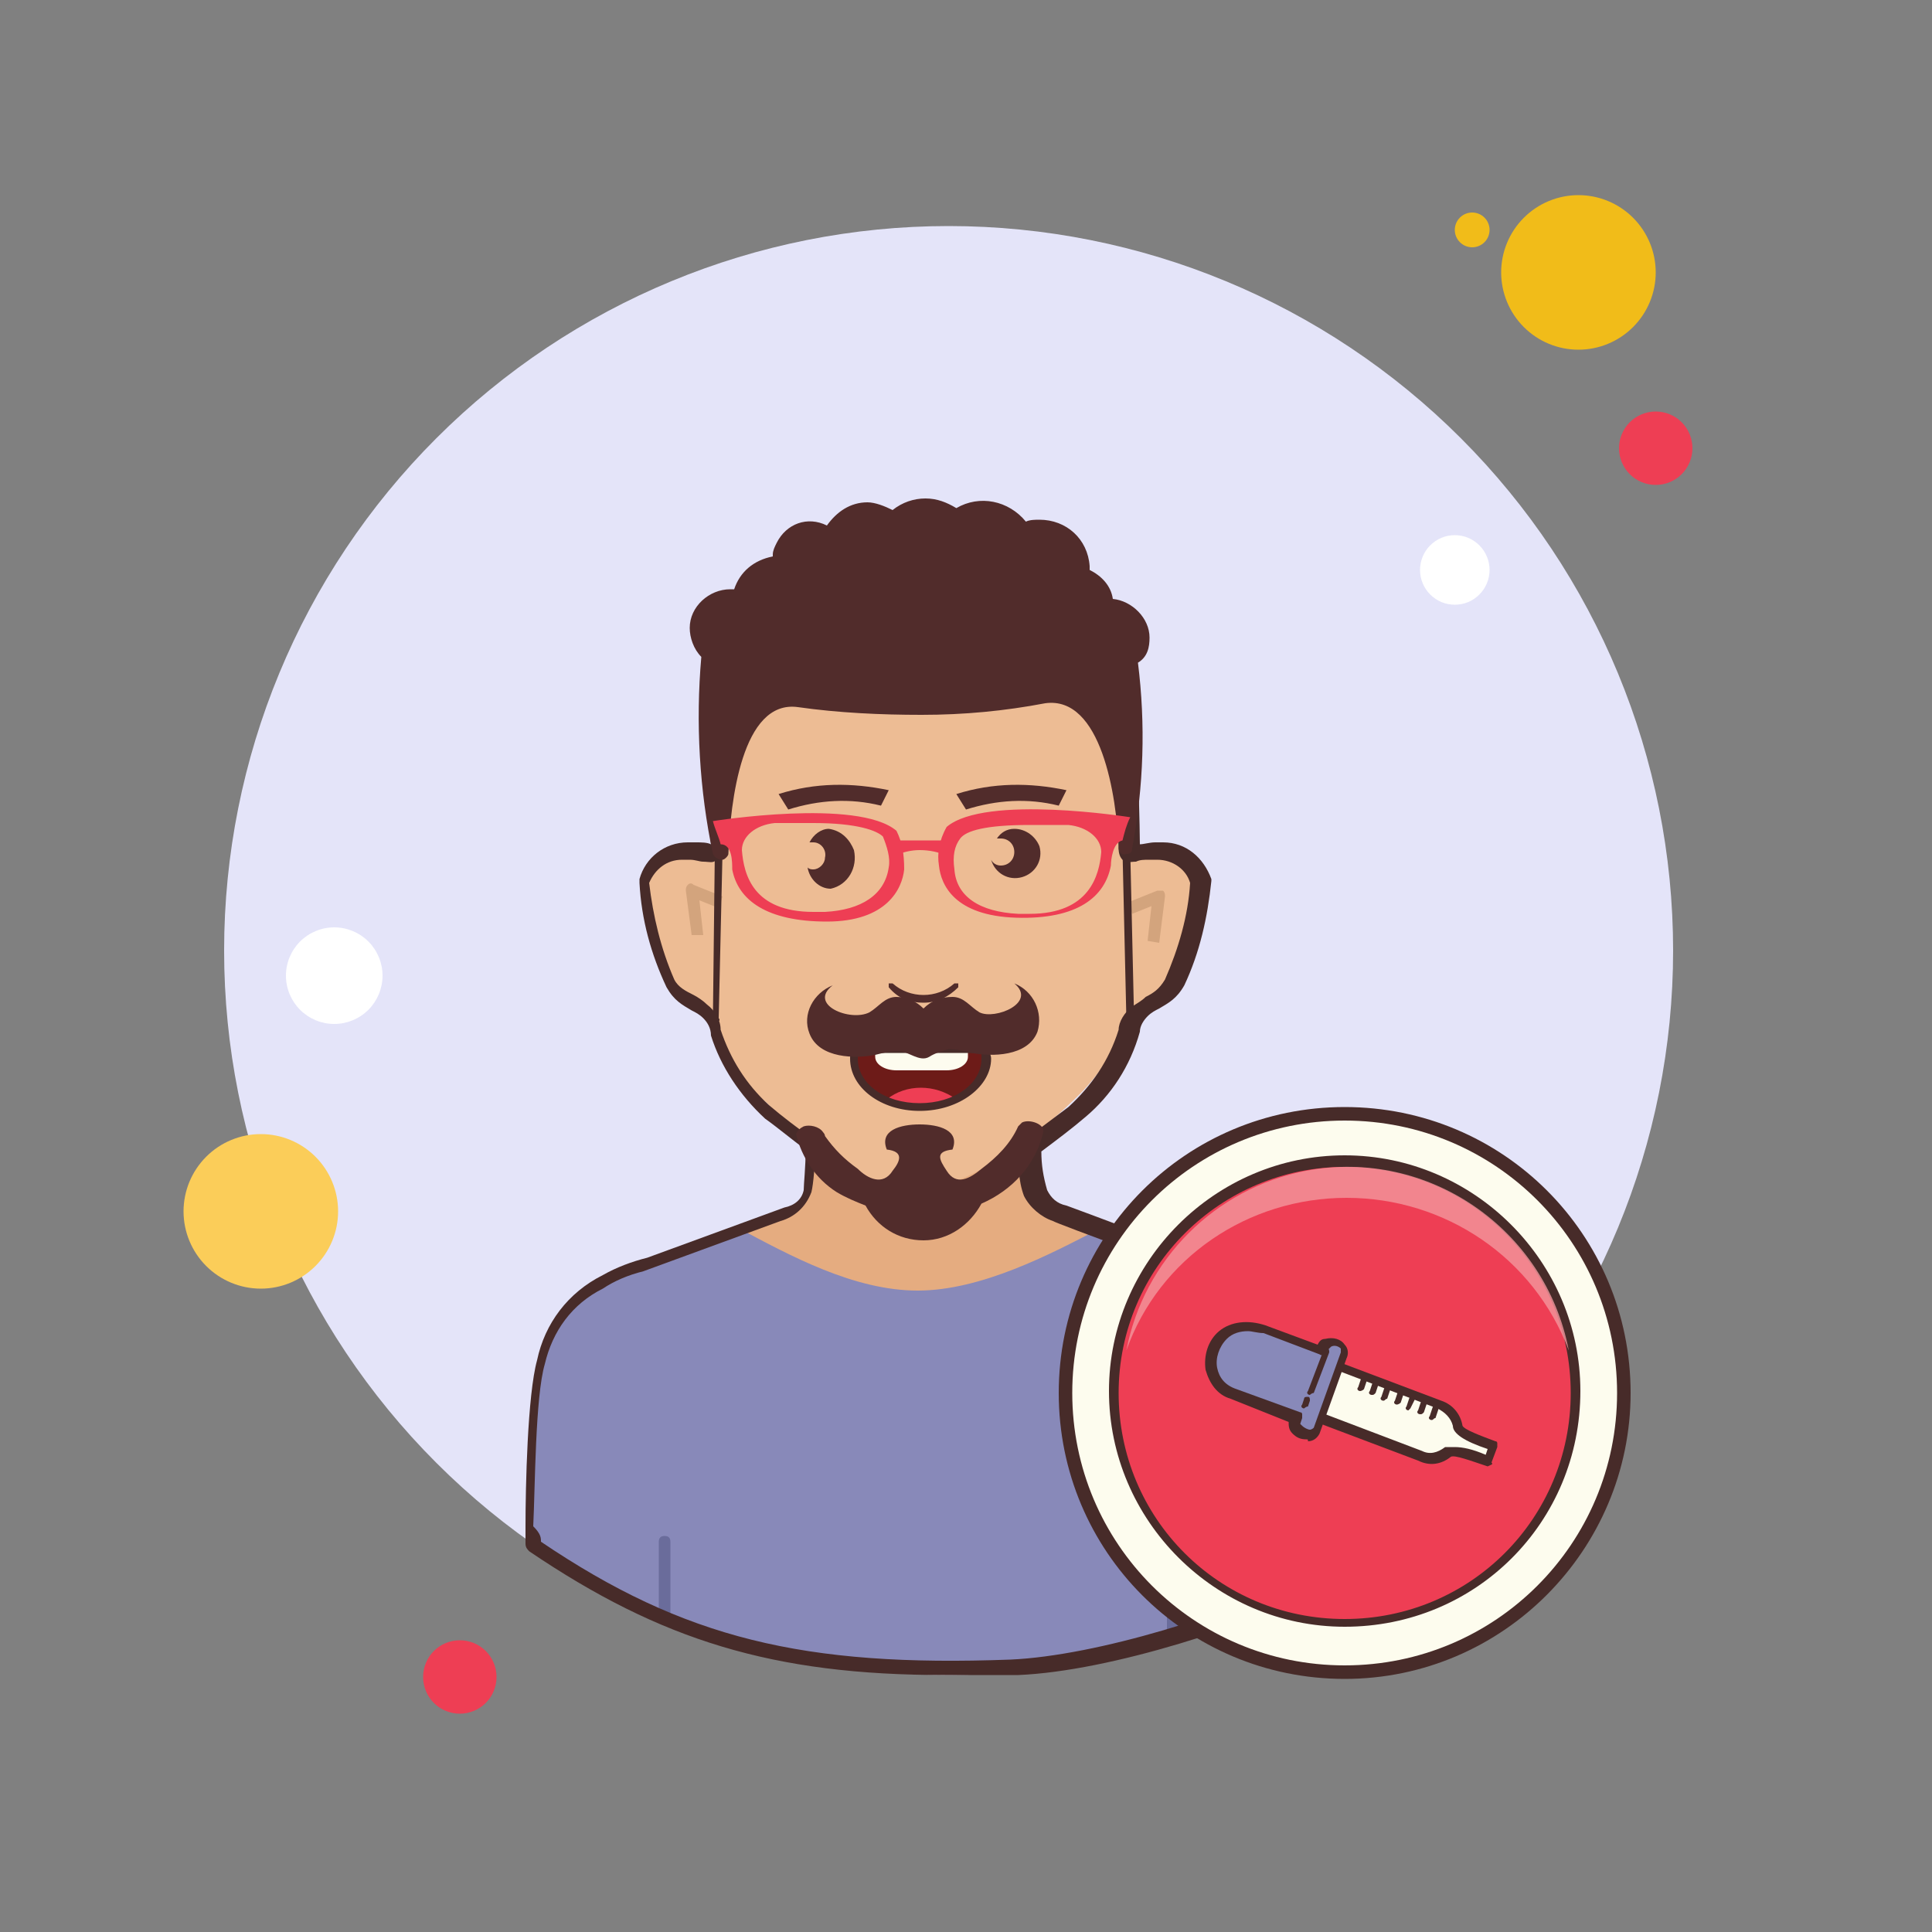 <svg width="50" height="50" viewBox="0 0 50 50" fill="none" xmlns="http://www.w3.org/2000/svg">
<rect x="0" y="0" width="50" height="50" fill="#808080" stroke="none"/>
<path d="M9.9 27.5C9.781 27.5 9.666 27.547 9.582 27.632C9.497 27.716 9.45 27.831 9.45 27.95C9.45 28.069 9.497 28.184 9.582 28.268C9.666 28.353 9.781 28.4 9.9 28.4C10.019 28.4 10.134 28.353 10.218 28.268C10.303 28.184 10.35 28.069 10.35 27.95C10.35 27.831 10.303 27.716 10.218 27.632C10.134 27.547 10.019 27.5 9.9 27.5ZM39.45 15.15C39.357 15.15 39.268 15.187 39.203 15.252C39.137 15.318 39.1 15.407 39.1 15.5C39.1 15.593 39.137 15.682 39.203 15.748C39.268 15.813 39.357 15.85 39.45 15.85C39.543 15.85 39.632 15.813 39.697 15.748C39.763 15.682 39.8 15.593 39.8 15.5C39.8 15.407 39.763 15.318 39.697 15.252C39.632 15.187 39.543 15.15 39.45 15.15Z" fill="white"/>
<path d="M38.1 5.5C38.041 5.5 37.982 5.512 37.928 5.534C37.873 5.557 37.824 5.59 37.782 5.632C37.74 5.674 37.707 5.723 37.684 5.778C37.662 5.832 37.65 5.891 37.65 5.95C37.65 6.009 37.662 6.068 37.684 6.122C37.707 6.177 37.74 6.226 37.782 6.268C37.824 6.31 37.873 6.343 37.928 6.366C37.982 6.388 38.041 6.4 38.1 6.4C38.159 6.4 38.218 6.388 38.272 6.366C38.327 6.343 38.376 6.31 38.418 6.268C38.46 6.226 38.493 6.177 38.516 6.122C38.538 6.068 38.55 6.009 38.55 5.95C38.55 5.891 38.538 5.832 38.516 5.778C38.493 5.723 38.46 5.674 38.418 5.632C38.376 5.59 38.327 5.557 38.272 5.534C38.218 5.512 38.159 5.5 38.1 5.5ZM10.15 31.3C10.091 31.3 10.032 31.312 9.978 31.334C9.923 31.357 9.874 31.39 9.832 31.432C9.79 31.474 9.757 31.523 9.734 31.578C9.712 31.632 9.7 31.691 9.7 31.75C9.7 31.809 9.712 31.868 9.734 31.922C9.757 31.977 9.79 32.026 9.832 32.068C9.874 32.11 9.923 32.143 9.978 32.166C10.032 32.188 10.091 32.2 10.15 32.2C10.209 32.2 10.268 32.188 10.322 32.166C10.377 32.143 10.426 32.11 10.468 32.068C10.51 32.026 10.543 31.977 10.566 31.922C10.588 31.868 10.6 31.809 10.6 31.75C10.6 31.691 10.588 31.632 10.566 31.578C10.543 31.523 10.51 31.474 10.468 31.432C10.426 31.39 10.377 31.357 10.322 31.334C10.268 31.312 10.209 31.3 10.15 31.3Z" fill="#F1BC19"/>
<path d="M24.55 5.85C19.577 5.85 14.808 7.825 11.292 11.342C7.775 14.858 5.8 19.627 5.8 24.6C5.8 29.573 7.775 34.342 11.292 37.858C14.808 41.375 19.577 43.35 24.55 43.35C29.523 43.35 34.292 41.375 37.808 37.858C41.325 34.342 43.3 29.573 43.3 24.6C43.3 19.627 41.325 14.858 37.808 11.342C34.292 7.825 29.523 5.85 24.55 5.85Z" fill="#E4E4F9"/>
<path d="M40.85 5.05C40.319 5.05 39.811 5.261 39.436 5.636C39.061 6.011 38.85 6.52 38.85 7.05C38.85 7.58 39.061 8.089 39.436 8.464C39.811 8.839 40.319 9.05 40.85 9.05C41.38 9.05 41.889 8.839 42.264 8.464C42.639 8.089 42.85 7.58 42.85 7.05C42.85 6.52 42.639 6.011 42.264 5.636C41.889 5.261 41.38 5.05 40.85 5.05Z" fill="#F1BC19"/>
<path d="M42.85 10.65C42.598 10.65 42.356 10.75 42.178 10.928C42 11.106 41.9 11.348 41.9 11.6C41.9 11.852 42 12.094 42.178 12.272C42.356 12.45 42.598 12.55 42.85 12.55C43.102 12.55 43.344 12.45 43.522 12.272C43.7 12.094 43.8 11.852 43.8 11.6C43.8 11.348 43.7 11.106 43.522 10.928C43.344 10.75 43.102 10.65 42.85 10.65Z" fill="#EE3E54"/>
<path d="M38.35 36.85C38.098 36.85 37.856 36.95 37.678 37.128C37.5 37.306 37.4 37.548 37.4 37.8C37.4 38.052 37.5 38.294 37.678 38.472C37.856 38.65 38.098 38.75 38.35 38.75C38.602 38.75 38.844 38.65 39.022 38.472C39.2 38.294 39.3 38.052 39.3 37.8C39.3 37.548 39.2 37.306 39.022 37.128C38.844 36.95 38.602 36.85 38.35 36.85ZM6.75 29.35C6.22 29.35 5.711 29.561 5.336 29.936C4.961 30.311 4.75 30.82 4.75 31.35C4.75 31.88 4.961 32.389 5.336 32.764C5.711 33.139 6.22 33.35 6.75 33.35C7.28 33.35 7.789 33.139 8.164 32.764C8.539 32.389 8.75 31.88 8.75 31.35C8.75 30.82 8.539 30.311 8.164 29.936C7.789 29.561 7.28 29.35 6.75 29.35Z" fill="#FBCD59"/>
<path d="M11.9 42.45C11.648 42.45 11.406 42.55 11.228 42.728C11.05 42.906 10.95 43.148 10.95 43.4C10.95 43.652 11.05 43.894 11.228 44.072C11.406 44.25 11.648 44.35 11.9 44.35C12.152 44.35 12.393 44.25 12.572 44.072C12.75 43.894 12.85 43.652 12.85 43.4C12.85 43.148 12.75 42.906 12.572 42.728C12.393 42.55 12.152 42.45 11.9 42.45Z" fill="#EE3E54"/>
<path d="M37.65 13.85C37.532 13.85 37.415 13.873 37.306 13.918C37.196 13.964 37.097 14.03 37.014 14.114C36.93 14.197 36.864 14.296 36.819 14.406C36.773 14.515 36.75 14.632 36.75 14.75C36.75 14.868 36.773 14.985 36.819 15.094C36.864 15.204 36.93 15.303 37.014 15.386C37.097 15.47 37.196 15.536 37.306 15.582C37.415 15.627 37.532 15.65 37.65 15.65C37.768 15.65 37.885 15.627 37.994 15.582C38.104 15.536 38.203 15.47 38.286 15.386C38.37 15.303 38.436 15.204 38.481 15.094C38.527 14.985 38.55 14.868 38.55 14.75C38.55 14.632 38.527 14.515 38.481 14.406C38.436 14.296 38.37 14.197 38.286 14.114C38.203 14.03 38.104 13.964 37.994 13.918C37.885 13.873 37.768 13.85 37.65 13.85ZM8.65 24C8.319 24 8.001 24.132 7.766 24.366C7.532 24.601 7.4 24.919 7.4 25.25C7.4 25.581 7.532 25.899 7.766 26.134C8.001 26.368 8.319 26.5 8.65 26.5C8.982 26.5 9.299 26.368 9.534 26.134C9.768 25.899 9.9 25.581 9.9 25.25C9.9 24.919 9.768 24.601 9.534 24.366C9.299 24.132 8.982 24 8.65 24Z" fill="white"/>
<path d="M33.8 35.2C33.6 34.1 33.15 33.5 32.15 33.2L32 33.15L31.65 33C31 32.75 27.3 31.35 27.3 31.35C27 31.3 26.8 31.1 26.7 30.8C26.6 30.35 26.55 29.85 26.6 29.35C25.8 29.65 24.95 29.85 24.1 30.05C23.15 30.15 21.1 28.9 21.1 28.9C21.1 28.9 21.05 30.4 21 30.75C20.9 31.05 20.65 31.25 20.35 31.3L16.8 32.6C16.4 32.7 16.05 32.85 15.7 33.05C14.95 33.55 14.4 34.25 14.1 35.15C14.1 35.15 13.85 36.8 13.85 36.85C13.85 37.1 13.8 37.35 13.8 37.6C17.7 40.25 20.8 40.95 26.15 40.75C28.6 40.65 32.2 39.45 34.1 38.5C34 36.45 33.8 35.2 33.8 35.2Z" fill="#E5AC80"/>
<path d="M32.05 33.1C32 33.1 31.95 33.05 31.9 33.05L31.6 32.95C31.2 32.8 29.65 32.2 28.5 31.8H28.45C27.2 32.45 25.4 33.4 23.75 33.4C22.1 33.4 20.45 32.5 19.05 31.75L18.9 31.8L16.7 32.6C16.3 32.7 15.95 32.85 15.6 33.05C14.85 33.55 14.3 34.3 14.05 35.15C14.05 35.15 13.8 36.8 13.8 36.85C13.8 37.1 13.75 39.55 13.75 39.85C17.65 42.5 20.75 43.2 26.1 43C28.55 42.9 32.15 41.7 34.05 40.75C33.95 38.65 33.75 35.15 33.75 35.15C33.5 34.05 33.05 33.45 32.05 33.1Z" fill="#8889B9"/>
<path d="M17.2 42.05C17.1 42.05 17.05 42 17.05 41.9V39.9C17.05 39.8 17.1 39.75 17.2 39.75C17.3 39.75 17.35 39.8 17.35 39.9V41.9C17.35 42 17.3 42.05 17.2 42.05ZM30.35 42.4C30.25 42.4 30.2 42.35 30.2 42.25V39.95C30.2 39.85 30.25 39.8 30.35 39.8C30.45 39.8 30.5 39.85 30.5 39.95V42.25C30.5 42.3 30.45 42.4 30.35 42.4Z" fill="#6A6C9B"/>
<path d="M29.95 22H29.75C29.25 22 29.15 22.15 29.15 21.85C29.2 21.35 29.1 19.2 29.1 19.1C29.1 16.9 26.75 15.1 23.85 15H23.75C20.85 15.1 18.5 16.9 18.5 19.1C18.5 19.2 18.4 21.35 18.45 21.85C18.45 22.15 18.35 21.95 17.85 22H17.65C17.15 22 16.75 22.3 16.6 22.8C16.65 22.85 16.9 24.65 17.3 25.35C17.5 25.75 17.85 25.8 18.2 26.05C18.35 26.15 18.45 26.35 18.5 26.55C18.75 27.35 19.2 28 19.85 28.55C20.15 28.85 22.1 30.9 23.75 30.8C25.4 30.7 27.4 28.85 27.7 28.55C28.3 28 28.8 27.35 29.05 26.55C29.1 26.35 29.2 26.15 29.35 26.05C29.7 25.8 30.05 25.75 30.25 25.35C30.65 24.65 30.9 22.85 30.95 22.8C30.85 22.3 30.45 22 29.95 22Z" fill="#EDBC94"/>
<path d="M23.9 25.95C24.25 25.95 24.55 25.8 24.8 25.55C24.8 25.55 24.8 25.5 24.8 25.45C24.8 25.45 24.75 25.45 24.7 25.45C24.25 25.85 23.55 25.85 23.1 25.45H23.05H23C23 25.45 23 25.5 23 25.55C23.25 25.85 23.55 25.95 23.9 25.95ZM22.8 20.85L23 20.45C22.05 20.25 21.1 20.25 20.15 20.55L20.4 20.95C21.2 20.7 22 20.65 22.8 20.85ZM27.4 20.85L27.6 20.45C26.65 20.25 25.7 20.25 24.75 20.55L25 20.95C25.8 20.7 26.6 20.65 27.4 20.85ZM21.45 21.45C21.25 21.45 21.05 21.6 20.95 21.8H21.05C21.25 21.8 21.4 22 21.35 22.2C21.35 22.35 21.2 22.5 21.05 22.5C21 22.5 20.95 22.5 20.9 22.45C20.95 22.75 21.2 23 21.5 23C21.95 22.9 22.2 22.45 22.1 22C22 21.75 21.8 21.5 21.45 21.45ZM26.25 21.45C26.05 21.45 25.9 21.55 25.8 21.7C25.85 21.7 25.9 21.7 25.9 21.7C26.1 21.7 26.25 21.85 26.25 22.05C26.25 22.25 26.1 22.4 25.9 22.4C25.8 22.4 25.7 22.35 25.65 22.25C25.75 22.6 26.1 22.8 26.45 22.7C26.8 22.6 27 22.25 26.9 21.9C26.8 21.65 26.55 21.45 26.25 21.45Z" fill="#512C2B"/>
<path d="M24.45 43.35C20 43.35 17.1 42.45 13.7 40.15C13.65 40.1 13.6 40.05 13.6 39.95C13.6 39.9 13.6 39.75 13.6 39.5C13.6 38.5 13.65 36.1 13.9 35.2C14.1 34.25 14.7 33.45 15.6 33C15.95 32.8 16.35 32.65 16.75 32.55L20.3 31.25C20.55 31.2 20.75 31.05 20.8 30.8C20.8 30.65 20.85 30.2 20.85 29.75C20.5 29.5 20.15 29.2 19.8 28.95C19.15 28.35 18.65 27.6 18.4 26.8C18.4 26.6 18.3 26.45 18.2 26.35C18.1 26.25 18 26.2 17.9 26.15C17.65 26 17.45 25.9 17.25 25.55C16.85 24.7 16.6 23.8 16.55 22.85C16.55 22.8 16.55 22.8 16.55 22.75C16.7 22.2 17.2 21.8 17.8 21.8H18C18.15 21.8 18.3 21.8 18.4 21.85C18.35 21.35 18.4 19.95 18.45 19.35C18.45 19.2 18.45 19.1 18.45 19.1C18.45 16.75 20.85 14.8 23.9 14.7H24C27.05 14.8 29.45 16.75 29.45 19.1C29.45 19.1 29.45 19.2 29.45 19.35C29.45 19.95 29.5 21.4 29.5 21.85C29.6 21.85 29.75 21.8 29.9 21.8H30.1C30.7 21.8 31.15 22.2 31.35 22.75V22.8C31.25 23.75 31.05 24.65 30.65 25.5C30.45 25.85 30.25 25.95 30 26.1C29.9 26.15 29.8 26.2 29.7 26.3C29.6 26.4 29.5 26.55 29.5 26.7C29.25 27.6 28.75 28.35 28.1 28.9C27.75 29.2 27.35 29.5 26.95 29.8C26.95 30.15 27 30.45 27.1 30.8C27.2 31 27.35 31.15 27.6 31.2C27.75 31.25 31.35 32.6 31.95 32.85L32.4 33.05C33.45 33.35 34 34 34.2 35.2C34.2 35.2 34.2 35.2 34.2 35.25C34.2 35.3 34.4 38.75 34.5 40.85C34.5 40.95 34.45 41 34.4 41.05C32.4 42.05 28.75 43.25 26.35 43.35C25.55 43.35 24.95 43.35 24.45 43.35ZM14 39.9C17.7 42.4 20.8 43.15 26.15 42.95C28.4 42.85 31.9 41.75 33.9 40.75C33.8 38.7 33.65 35.55 33.65 35.3C33.45 34.25 33 33.75 32.1 33.45L31.6 33.25C31 33 27.3 31.65 27.25 31.6C26.95 31.5 26.65 31.25 26.5 30.95C26.35 30.55 26.35 30.1 26.35 29.7C26.35 29.65 26.4 29.6 26.45 29.55C26.85 29.25 27.25 28.95 27.65 28.65C28.25 28.1 28.7 27.45 28.95 26.65C28.95 26.45 29.1 26.2 29.3 26.05C29.45 25.95 29.55 25.9 29.65 25.8C29.85 25.7 30 25.6 30.15 25.35C30.5 24.55 30.75 23.7 30.8 22.85C30.7 22.5 30.35 22.25 29.95 22.25H29.75C29.6 22.25 29.5 22.25 29.4 22.3C29.25 22.3 29.15 22.35 29.05 22.25C28.95 22.15 28.95 22 28.95 21.95C29 21.55 28.95 20 28.9 19.4C28.9 19.25 28.9 19.15 28.9 19.15C28.9 17 26.7 15.25 23.85 15.15H23.75C20.95 15.25 18.7 17 18.7 19.15C18.7 19.15 18.7 19.25 18.7 19.4C18.7 20 18.65 21.5 18.65 21.95C18.65 22.1 18.65 22.2 18.55 22.25C18.45 22.35 18.35 22.3 18.2 22.3C18.1 22.3 18 22.25 17.85 22.25H17.65C17.25 22.25 16.95 22.5 16.8 22.85C16.9 23.7 17.1 24.55 17.45 25.35C17.55 25.55 17.75 25.65 17.95 25.75C18.05 25.8 18.2 25.9 18.3 26C18.5 26.15 18.65 26.4 18.65 26.65C18.9 27.4 19.3 28.05 19.9 28.6C20.25 28.9 20.65 29.2 21 29.45C21.05 29.5 21.1 29.55 21.1 29.6C21.1 30.1 21.05 30.65 21 30.85C20.85 31.25 20.55 31.5 20.2 31.6L16.65 32.9C16.25 33 15.9 33.15 15.6 33.35C14.8 33.75 14.3 34.45 14.1 35.3C13.85 36.15 13.85 38.5 13.8 39.5C14 39.7 14 39.8 14 39.9Z" fill="#472B29"/>
<path d="M30 24.4L29.7 24.35L29.8 23.45L29.3 23.65L29.2 23.35L29.95 23.05C30 23.05 30.05 23.05 30.1 23.05C30.15 23.1 30.15 23.15 30.15 23.2L30 24.4ZM17.9 24.2L17.75 23.05C17.75 23 17.75 22.95 17.8 22.9C17.85 22.85 17.9 22.85 17.95 22.9L18.7 23.2L18.6 23.5L18.1 23.3L18.2 24.2H17.9Z" fill="#D3A47D"/>
<path d="M18.55 26.45C18.5 26.45 18.45 26.4 18.45 26.35L18.5 22C18.5 21.95 18.55 21.9 18.6 21.9C18.65 21.9 18.7 21.95 18.7 22L18.6 26.35C18.65 26.4 18.6 26.45 18.55 26.45ZM29.25 26.45C29.2 26.45 29.15 26.4 29.15 26.35L29.05 22C29.05 21.95 29.1 21.9 29.15 21.9C29.2 21.9 29.25 21.95 29.25 22L29.35 26.35C29.35 26.4 29.3 26.4 29.25 26.45Z" fill="#472B29"/>
<path d="M22.15 27.15C22.15 27.25 22.1 27.3 22.1 27.4C22.1 28.1 22.85 28.65 23.8 28.65C24.75 28.65 25.5 28.1 25.5 27.4C25.5 27.3 25.5 27.25 25.45 27.15H22.15Z" fill="#6D1B18"/>
<path d="M24.75 28.45C24.2 28.05 23.45 28.05 22.95 28.45C23.5 28.7 24.15 28.7 24.75 28.45Z" fill="#EE3E54"/>
<path d="M22.65 27.15V27.35C22.65 27.55 22.9 27.7 23.2 27.7H24.5C24.8 27.7 25.05 27.55 25.05 27.35V27.15H22.65Z" fill="#FDFCEF"/>
<path d="M23.8 28.75C22.8 28.75 22 28.15 22 27.4C22 27.3 22 27.2 22.05 27.15C22.05 27.1 22.1 27.1 22.15 27.1H25.5C25.55 27.1 25.6 27.15 25.6 27.15C25.6 27.25 25.65 27.3 25.65 27.4C25.65 28.1 24.85 28.75 23.8 28.75ZM22.2 27.25C22.2 27.3 22.2 27.35 22.2 27.4C22.2 28.05 22.9 28.55 23.8 28.55C24.7 28.55 25.4 28.05 25.4 27.4C25.4 27.35 25.4 27.3 25.4 27.25H22.2Z" fill="#472B29"/>
<path d="M26.25 25.45C26.85 25.95 25.75 26.4 25.35 26.2C25.1 26.05 24.95 25.8 24.65 25.8C24.35 25.8 24.1 25.9 23.9 26.1C23.7 25.9 23.45 25.8 23.2 25.8C22.9 25.8 22.75 26.05 22.5 26.2C22 26.45 20.9 26 21.55 25.5C21.05 25.7 20.75 26.25 20.95 26.75C21.2 27.4 22.15 27.4 22.65 27.3C22.85 27.25 23.05 27.2 23.25 27.2C23.5 27.2 23.8 27.5 24.05 27.35C24.2 27.25 24.4 27.2 24.55 27.15C24.75 27.15 24.95 27.2 25.15 27.25C25.65 27.35 26.6 27.35 26.85 26.7C27 26.2 26.75 25.65 26.25 25.45ZM26.45 29.05C26.4 29.1 26.4 29.1 26.35 29.15C26.15 29.6 25.8 29.95 25.4 30.25C25.1 30.5 24.75 30.7 24.5 30.3C24.3 30 24.2 29.8 24.65 29.75C24.85 29.25 24.3 29.1 23.8 29.1C23.3 29.1 22.75 29.25 22.95 29.75C23.4 29.8 23.3 30.05 23.1 30.3C22.85 30.7 22.45 30.5 22.2 30.25C21.85 30 21.6 29.75 21.35 29.4C21.35 29.35 21.3 29.3 21.3 29.3C21.2 29.15 20.95 29.1 20.8 29.15C20.7 29.2 20.65 29.25 20.6 29.35C20.75 29.95 21.1 30.5 21.65 30.85C21.9 31 22.15 31.1 22.4 31.2C22.7 31.75 23.25 32.1 23.9 32.1C24.55 32.1 25.1 31.7 25.4 31.15C26.2 30.8 26.8 30.15 27 29.3C27.05 29.1 26.65 28.95 26.45 29.05ZM29.75 16.5C29.75 16 29.3 15.55 28.8 15.5C28.75 15.15 28.5 14.9 28.2 14.75C28.2 14.7 28.2 14.7 28.2 14.65C28.15 13.95 27.6 13.45 26.9 13.45C26.8 13.45 26.65 13.45 26.55 13.5C26.1 12.95 25.35 12.8 24.75 13.15C24.5 13 24.25 12.9 23.95 12.9C23.65 12.9 23.35 13 23.1 13.2C22.9 13.1 22.65 13 22.45 13C22 13 21.65 13.25 21.4 13.6C20.9 13.35 20.35 13.55 20.1 14.05C20.05 14.15 20 14.25 20 14.35V14.4C19.5 14.5 19.15 14.8 19 15.25H18.9C18.35 15.25 17.85 15.7 17.85 16.25C17.85 16.5 17.95 16.8 18.15 17C18 18.7 18.1 20.45 18.45 22.1C18.5 22.2 18.6 22.25 18.7 22.25C18.75 22.25 18.85 22.15 18.85 22.1C18.9 20.75 19.2 18.1 20.65 18.3C21.7 18.45 22.8 18.5 23.85 18.5C24.95 18.5 26 18.4 27.05 18.2C28.5 18 28.9 20.6 28.95 21.95C28.95 22.05 29.05 22.15 29.15 22.1C29.25 22.1 29.3 22.05 29.3 21.95C29.6 20.35 29.65 18.75 29.45 17.15C29.7 17 29.75 16.75 29.75 16.5Z" fill="#512C2B"/>
<path d="M23.2 21.5C22.2 20.65 18.45 21.25 18.45 21.25C18.5 21.45 18.6 21.65 18.65 21.85C18.95 21.85 18.95 22.3 18.95 22.5C19.1 23.3 19.85 23.85 21.4 23.85C22.95 23.85 23.35 23 23.4 22.5C23.4 22.1 23.35 21.8 23.2 21.5ZM23 22.45C22.9 23.15 22.3 23.55 21.35 23.6H21.05C19.5 23.6 19.25 22.65 19.2 22C19.2 21.65 19.55 21.35 20.05 21.3C20.35 21.3 20.65 21.3 21.05 21.3C22.2 21.3 22.7 21.5 22.85 21.65C22.95 21.9 23.05 22.2 23 22.45ZM24.3 22.4C24.35 22.9 24.7 23.7 26.3 23.75C27.9 23.8 28.6 23.2 28.75 22.4C28.75 22.25 28.8 21.8 29.05 21.75C29.1 21.55 29.15 21.35 29.25 21.15C29.25 21.15 25.5 20.55 24.5 21.4C24.3 21.75 24.25 22.1 24.3 22.4ZM24.85 21.7C25 21.5 25.5 21.35 26.65 21.35C27 21.35 27.35 21.35 27.65 21.35C28.15 21.4 28.5 21.7 28.5 22.05C28.45 22.65 28.2 23.65 26.65 23.65H26.35C25.35 23.6 24.75 23.2 24.7 22.5C24.65 22.15 24.7 21.9 24.85 21.7Z" fill="#EE3E54"/>
<path d="M24.5 22.15C24.3 22.05 24.05 22 23.8 22C23.6 22 23.35 22.05 23.15 22.15L22.95 21.75H24.7L24.5 22.15Z" fill="#EE3E54"/>
<path d="M34.8 28.85C33.855 28.85 32.918 29.036 32.045 29.398C31.171 29.76 30.377 30.29 29.709 30.959C29.04 31.627 28.51 32.421 28.148 33.295C27.786 34.168 27.6 35.105 27.6 36.05C27.6 36.995 27.786 37.932 28.148 38.805C28.51 39.679 29.04 40.473 29.709 41.141C30.377 41.81 31.171 42.34 32.045 42.702C32.918 43.064 33.855 43.25 34.8 43.25C35.745 43.25 36.682 43.064 37.555 42.702C38.429 42.34 39.223 41.81 39.891 41.141C40.56 40.473 41.09 39.679 41.452 38.805C41.814 37.932 42 36.995 42 36.05C42 35.105 41.814 34.168 41.452 33.295C41.09 32.421 40.56 31.627 39.891 30.959C39.223 30.29 38.429 29.76 37.555 29.398C36.682 29.036 35.745 28.85 34.8 28.85Z" fill="#FDFCEE"/>
<path d="M34.8 43.45C30.7 43.45 27.4 40.15 27.4 36.05C27.4 31.95 30.7 28.65 34.8 28.65C38.9 28.65 42.2 31.95 42.2 36.05C42.2 40.1 38.9 43.45 34.8 43.45ZM34.8 29C30.9 29 27.75 32.15 27.75 36.05C27.75 39.95 30.9 43.1 34.8 43.1C38.7 43.1 41.85 39.95 41.85 36.05C41.85 32.15 38.7 29 34.8 29Z" fill="#472B29"/>
<path d="M34.8 30.1C33.222 30.1 31.709 30.727 30.593 31.843C29.477 32.959 28.85 34.472 28.85 36.05C28.85 37.628 29.477 39.141 30.593 40.257C31.709 41.373 33.222 42 34.8 42C36.378 42 37.891 41.373 39.007 40.257C40.123 39.141 40.75 37.628 40.75 36.05C40.75 34.472 40.123 32.959 39.007 31.843C37.891 30.727 36.378 30.1 34.8 30.1Z" fill="#EE3E54"/>
<path d="M34.8 42.1C31.45 42.1 28.7 39.35 28.7 36C28.7 32.65 31.45 29.9 34.8 29.9C38.15 29.9 40.9 32.65 40.9 36C40.9 39.4 38.2 42.1 34.8 42.1ZM34.8 30.2C31.6 30.2 28.95 32.8 28.95 36.05C28.95 39.3 31.55 41.9 34.8 41.9C38.05 41.9 40.65 39.3 40.65 36.05C40.65 32.8 38.05 30.2 34.8 30.2Z" fill="#472B29"/>
<path opacity="0.79" d="M34.85 31C37.4 31 39.7 32.55 40.6 34.95C40 31.8 36.95 29.7 33.8 30.3C31.45 30.75 29.6 32.6 29.15 34.95C30 32.55 32.3 31 34.85 31Z" fill="#F4989E"/>
<path d="M34.65 35.35L37.3 36.35C37.55 36.45 37.75 36.65 37.75 36.9C37.75 37.1 38.65 37.4 38.65 37.4L38.5 37.8C38.5 37.8 37.65 37.45 37.5 37.55C37.3 37.7 37.05 37.75 36.8 37.65L34.15 36.65L34.65 35.35Z" fill="#FDFCEE"/>
<path d="M38.5 37.95C38.05 37.8 37.65 37.65 37.55 37.7C37.3 37.9 37 37.95 36.7 37.8L34.05 36.8C34 36.8 33.95 36.7 34 36.65L34.5 35.3C34.5 35.25 34.55 35.25 34.55 35.25C34.6 35.25 34.6 35.25 34.65 35.25L37.3 36.25C37.6 36.35 37.8 36.6 37.85 36.9C37.9 37 38.3 37.15 38.7 37.3C38.75 37.3 38.75 37.35 38.75 37.35C38.75 37.4 38.75 37.4 38.75 37.45L38.6 37.85C38.65 37.9 38.6 37.9 38.5 37.95C38.55 37.95 38.55 37.95 38.5 37.95ZM37.65 37.45C37.85 37.45 38.1 37.5 38.45 37.65L38.5 37.5C37.9 37.3 37.6 37.1 37.6 36.9C37.55 36.7 37.4 36.55 37.2 36.45L34.7 35.5L34.3 36.6L36.8 37.55C37 37.65 37.2 37.6 37.4 37.45C37.5 37.45 37.55 37.45 37.65 37.45Z" fill="#472B29"/>
<path d="M33.5 36.85L33.55 36.7L31.9 36.1C30.85 35.75 31.3 33.95 32.75 34.45L34.2 35L34.25 34.85C34.25 34.8 34.3 34.75 34.35 34.75C34.65 34.7 34.85 34.9 34.75 35.1L34.05 37C34 37.15 33.7 37.2 33.55 37C33.5 36.95 33.45 36.9 33.5 36.85Z" fill="#8889B9"/>
<path d="M33.8 37.25C33.65 37.25 33.55 37.2 33.45 37.1C33.35 37 33.35 36.9 33.35 36.8L31.85 36.2C31.5 36.1 31.3 35.8 31.2 35.45C31.15 35.1 31.25 34.7 31.55 34.45C31.85 34.2 32.3 34.15 32.75 34.3L34.1 34.8C34.15 34.7 34.2 34.65 34.3 34.65C34.5 34.6 34.7 34.65 34.8 34.8C34.9 34.9 34.9 35.05 34.85 35.15L34.15 37.1C34.1 37.2 34 37.3 33.85 37.3C33.85 37.25 33.85 37.25 33.8 37.25ZM32.3 34.45C32.1 34.45 31.9 34.5 31.75 34.65C31.55 34.85 31.45 35.15 31.5 35.4C31.55 35.65 31.7 35.85 32 35.95L33.65 36.55C33.7 36.55 33.7 36.6 33.7 36.6C33.7 36.65 33.7 36.65 33.7 36.7L33.65 36.85C33.65 36.85 33.65 36.85 33.7 36.9C33.75 36.95 33.85 37 33.9 37C33.95 37 34 36.95 34 36.95L34.7 35C34.7 34.95 34.7 34.95 34.7 34.9C34.65 34.85 34.55 34.8 34.45 34.85L34.3 35C34.3 35.05 34.2 35.1 34.15 35.05L32.7 34.5C32.55 34.5 32.4 34.45 32.3 34.45Z" fill="#472B29"/>
<path d="M33.9 36.1C33.85 36.1 33.85 36.1 33.9 36.1C33.85 36.1 33.8 36.05 33.85 36L34.25 34.95C34.25 34.9 34.3 34.9 34.35 34.9C34.4 34.9 34.4 34.95 34.4 35L34 36.05C33.95 36.05 33.9 36.1 33.9 36.1ZM33.75 36.45C33.75 36.45 33.7 36.45 33.75 36.45C33.7 36.45 33.65 36.4 33.7 36.35L33.75 36.2C33.75 36.15 33.8 36.15 33.85 36.15C33.9 36.15 33.9 36.2 33.9 36.25L33.85 36.4C33.8 36.4 33.75 36.45 33.75 36.45ZM35.8 36.25C35.75 36.25 35.7 36.2 35.75 36.15L35.85 35.85C35.85 35.8 35.9 35.8 35.95 35.8C36 35.8 36 35.85 36 35.9L35.9 36.2C35.85 36.2 35.85 36.25 35.8 36.25ZM36.15 36.35C36.1 36.35 36.1 36.35 36.15 36.35C36.1 36.35 36.05 36.3 36.1 36.25L36.2 35.95C36.2 35.9 36.25 35.9 36.3 35.9C36.35 35.9 36.35 35.95 36.35 36L36.25 36.3C36.2 36.35 36.15 36.35 36.15 36.35ZM36.45 36.5C36.45 36.5 36.4 36.5 36.45 36.5C36.4 36.5 36.35 36.45 36.4 36.4L36.5 36.1C36.5 36.05 36.55 36.05 36.6 36.05C36.65 36.05 36.65 36.1 36.65 36.15L36.5 36.45L36.45 36.5ZM36.75 36.6C36.7 36.6 36.65 36.55 36.7 36.5L36.8 36.2C36.8 36.15 36.85 36.15 36.9 36.15C36.95 36.15 36.95 36.2 36.95 36.25L36.85 36.55C36.8 36.6 36.8 36.6 36.75 36.6ZM37.05 36.75C37.05 36.75 37.05 36.7 37.05 36.75C37 36.75 36.95 36.7 37 36.65L37.1 36.35C37.1 36.3 37.15 36.3 37.2 36.3C37.25 36.3 37.25 36.35 37.25 36.4L37.15 36.7C37.1 36.7 37.1 36.75 37.05 36.75ZM35.2 36C35.2 36 35.15 36 35.2 36C35.15 36 35.1 35.95 35.15 35.9L35.25 35.6C35.25 35.55 35.3 35.55 35.35 35.55C35.4 35.55 35.4 35.6 35.4 35.65L35.3 35.95C35.25 36 35.2 36 35.2 36ZM35.5 36.1C35.45 36.1 35.4 36.05 35.45 36L35.55 35.7C35.55 35.65 35.6 35.65 35.65 35.65C35.7 35.65 35.7 35.7 35.7 35.75L35.6 36.05C35.55 36.1 35.55 36.1 35.5 36.1Z" fill="#472B29"/>
</svg>
